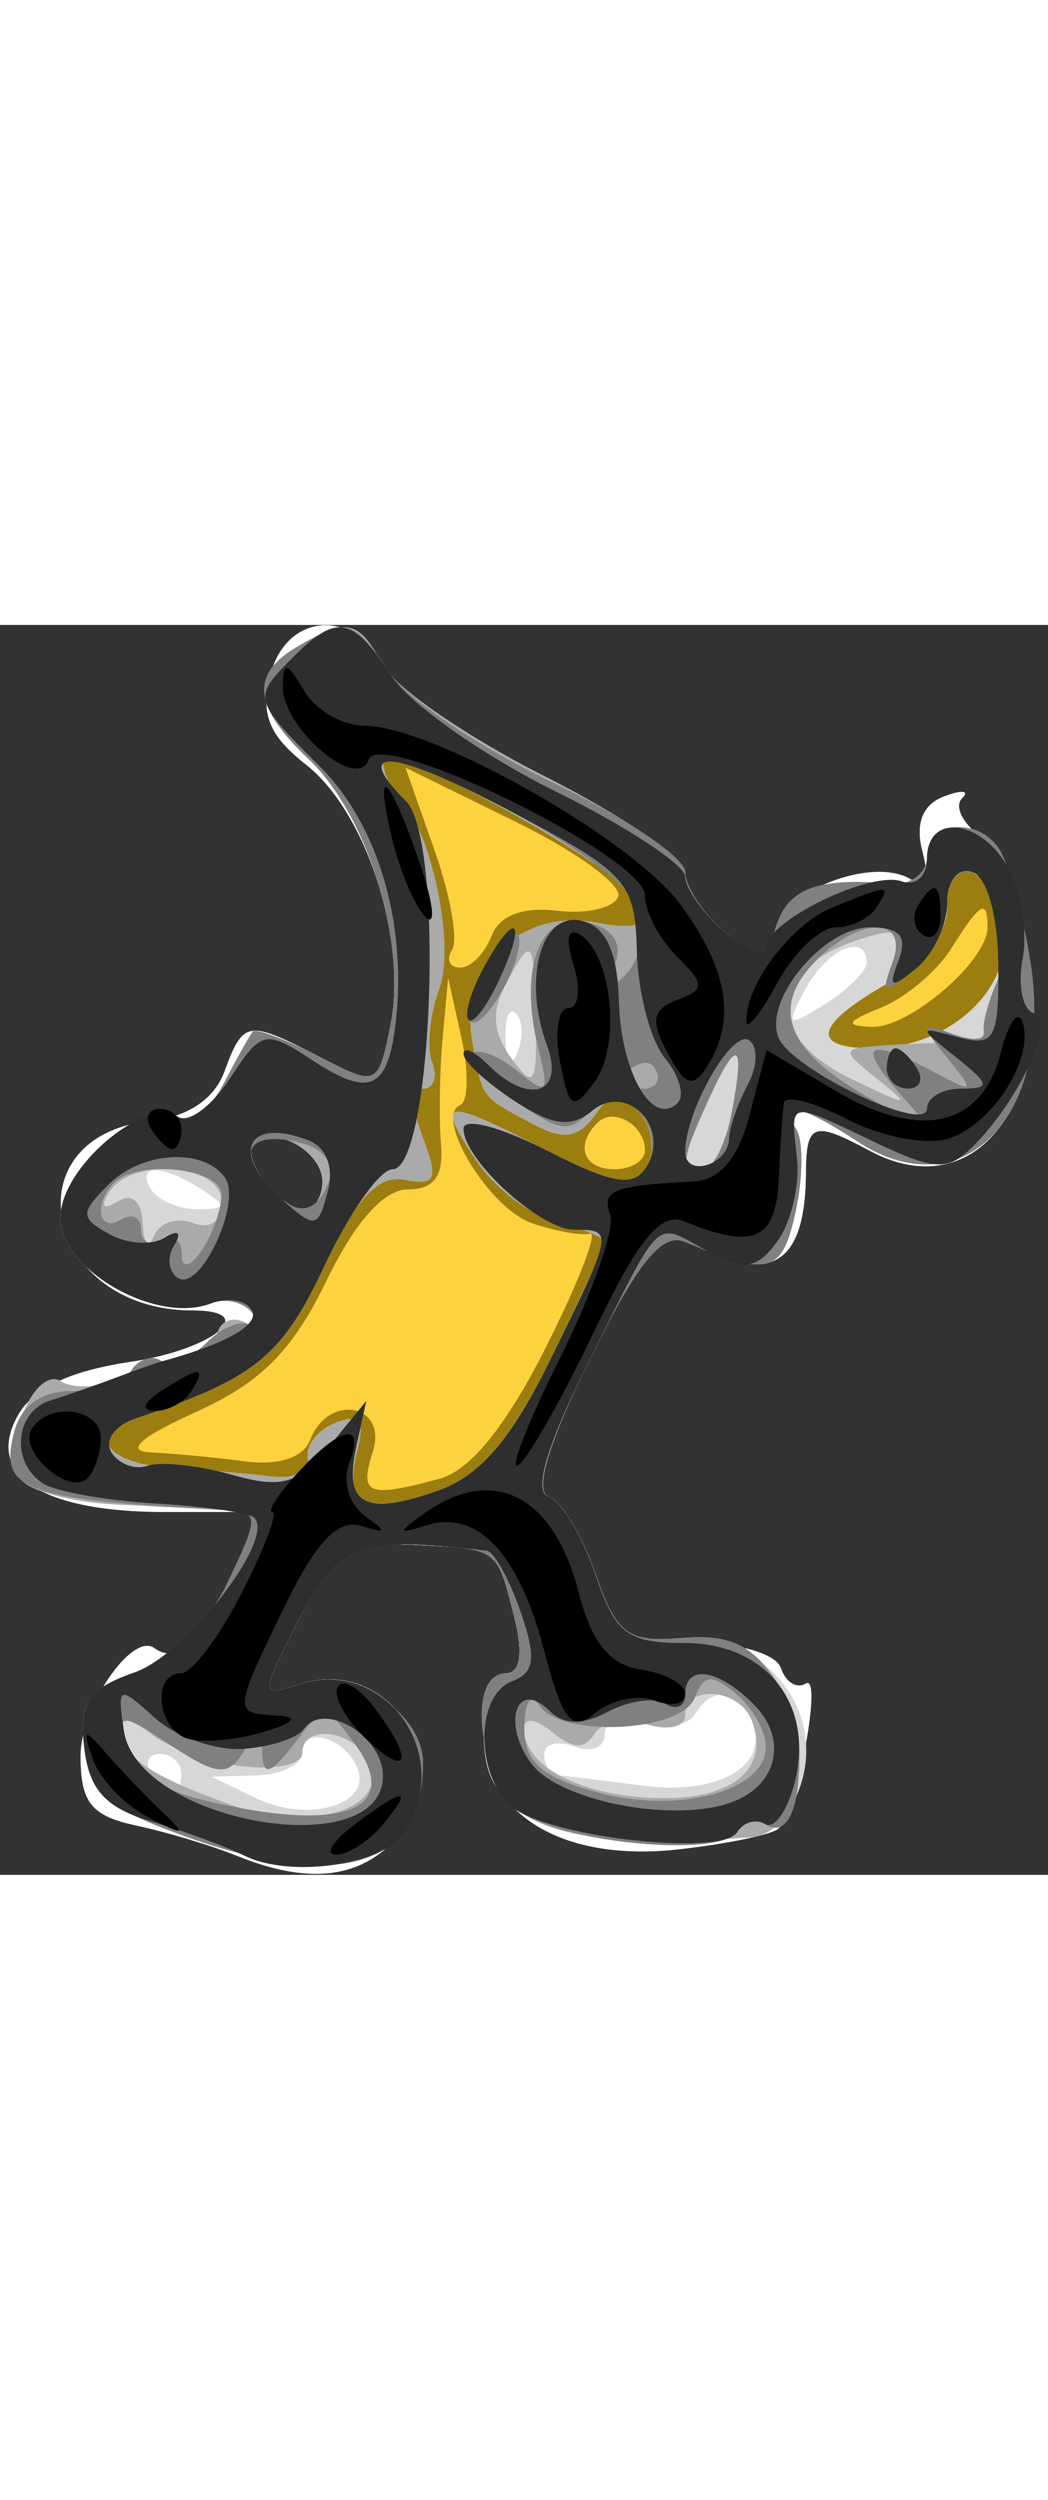 <svg width="26" height="62" viewBox="0 0 52 62" fill="none" xmlns="http://www.w3.org/2000/svg">
<rect x="0" y="0" width="52" height="62" fill="#333333" stroke="none"/>
<path fill-rule="evenodd" clip-rule="evenodd" d="M13.406 2.517C12.922 4.448 13.342 5.481 15.209 6.949C18.168 9.277 20.225 15.626 19.383 19.834C18.775 22.877 18.716 22.905 15.932 21.465C12.272 19.572 12.084 19.599 11.141 22.147C10.633 23.521 9.327 24.402 7.514 24.595C0.372 25.357 2.241 34 9.547 34C12.947 34 10.621 35.934 6.472 36.556C3.386 37.019 1.594 37.889 0.846 39.289C-0.709 42.193 2.102 44 8.175 44H12.968L11.299 47.5C9.817 50.607 8.76 51.549 7.654 50.75C6.548 49.952 4 53.685 4 56.103C4 58.412 4.529 59.075 6.75 59.55C8.262 59.874 10.534 60.557 11.797 61.069C15.14 62.424 17.643 62.214 19.429 60.429C22.939 56.919 19.552 51.055 14.872 52.541C12.873 53.175 12.873 53.169 14.839 49.316C16.619 45.826 17.159 45.473 20.471 45.629C24.778 45.831 24.644 45.735 25.527 49.252C25.969 51.011 25.818 52 25.108 52C24.499 52 24 53.298 24 54.885C24 59.012 27.926 61.381 33.689 60.732C36.114 60.458 38.341 59.992 38.637 59.696C39.562 58.771 40.829 51.987 39.979 52.513C39.534 52.788 38.982 52.447 38.752 51.756C38.513 51.04 36.688 50.5 34.507 50.5C31.039 50.5 30.573 50.178 29.522 47.06C28.884 45.169 27.841 43.447 27.205 43.235C26.448 42.983 27.118 40.713 29.142 36.675C30.844 33.279 32.351 30.371 32.489 30.213C32.628 30.054 33.957 30.479 35.442 31.156C38.511 32.554 39.957 31.31 39.985 27.25C40.002 24.693 40.332 24.572 43.159 26.085C48.4 28.89 52.403 23.674 50.981 15.894C50.551 13.542 49.486 11.097 48.615 10.46C47.744 9.823 47.348 8.985 47.735 8.598C48.122 8.211 47.715 8.172 46.83 8.512C45.777 8.916 45.41 9.852 45.768 11.221C46.129 12.601 45.937 13.079 45.204 12.626C43.396 11.509 39.119 13.05 38.485 15.046C37.935 16.78 37.779 16.791 35.949 15.225C34.877 14.307 34 12.986 34 12.29C34 11.594 30.868 9.448 27.039 7.52C23.21 5.592 19.595 3.111 19.004 2.007C17.465 -0.867 14.181 -0.568 13.406 2.517ZM16 27.607C16 28.373 15.605 29 15.122 29C13.875 29 11.901 26.432 12.606 25.727C13.573 24.761 16 26.105 16 27.607Z" fill="#FCD23F"/>
<path fill-rule="evenodd" clip-rule="evenodd" d="M13.406 2.517C12.922 4.448 13.342 5.481 15.209 6.949C18.168 9.277 20.225 15.626 19.383 19.834C18.775 22.877 18.716 22.905 15.932 21.465C12.272 19.572 12.084 19.599 11.141 22.147C10.633 23.521 9.327 24.402 7.514 24.595C0.372 25.357 2.241 34 9.547 34C12.947 34 10.621 35.934 6.472 36.556C3.386 37.019 1.594 37.889 0.846 39.289C-0.709 42.193 2.102 44 8.175 44H12.968L11.299 47.5C9.817 50.607 8.76 51.549 7.654 50.75C6.548 49.952 4 53.685 4 56.103C4 58.412 4.529 59.075 6.75 59.55C8.262 59.874 10.534 60.557 11.797 61.069C15.14 62.424 17.643 62.214 19.429 60.429C22.939 56.919 19.552 51.055 14.872 52.541C12.873 53.175 12.873 53.169 14.839 49.316C16.619 45.826 17.159 45.473 20.471 45.629C24.778 45.831 24.644 45.735 25.527 49.252C25.969 51.011 25.818 52 25.108 52C24.499 52 24 53.298 24 54.885C24 59.012 27.926 61.381 33.689 60.732C36.114 60.458 38.341 59.992 38.637 59.696C39.562 58.771 40.829 51.987 39.979 52.513C39.534 52.788 38.982 52.447 38.752 51.756C38.513 51.04 36.688 50.5 34.507 50.5C31.039 50.5 30.573 50.178 29.522 47.06C28.884 45.169 27.841 43.447 27.205 43.235C26.448 42.983 27.118 40.713 29.142 36.675C30.844 33.279 32.351 30.371 32.489 30.213C32.628 30.054 33.957 30.479 35.442 31.156C38.511 32.554 39.957 31.31 39.985 27.25C40.002 24.693 40.332 24.572 43.159 26.085C48.4 28.89 52.403 23.674 50.981 15.894C50.551 13.542 49.486 11.097 48.615 10.46C47.744 9.823 47.348 8.985 47.735 8.598C48.122 8.211 47.715 8.172 46.83 8.512C45.777 8.916 45.41 9.852 45.768 11.221C46.129 12.601 45.937 13.079 45.204 12.626C43.396 11.509 39.119 13.05 38.485 15.046C37.935 16.78 37.779 16.791 35.949 15.225C34.877 14.307 34 12.986 34 12.29C34 11.594 30.868 9.448 27.039 7.52C23.21 5.592 19.595 3.111 19.004 2.007C17.465 -0.867 14.181 -0.568 13.406 2.517ZM30.675 13.464C30.483 14.034 29.126 14.355 27.659 14.178C25.936 13.97 24.779 14.412 24.389 15.428C24.057 16.293 23.358 17 22.834 17C22.31 17 22.13 16.598 22.434 16.106C22.738 15.615 22.341 13.383 21.551 11.146L20.117 7.079L25.57 9.754C28.57 11.225 30.867 12.894 30.675 13.464ZM49 15C49 16.669 45.115 20.004 43.25 19.937C41.89 19.887 41.993 19.675 43.713 18.983C44.93 18.493 46.501 17.171 47.203 16.046C48.634 13.755 49 13.542 49 15ZM22.834 23.816C21.498 24.394 24.27 28.95 26.402 29.679C27.556 30.073 28.845 30.304 29.267 30.192C29.689 30.08 28.7 32.633 27.069 35.864C25.102 39.759 23.327 41.948 21.801 42.356C18.227 43.314 17.819 43.146 18.5 41C19.249 38.64 16.286 38.091 15.391 40.424C15.053 41.304 13.825 41.712 12.172 41.492C10.703 41.297 8.6 41.097 7.5 41.047C6.173 40.987 6.925 40.309 9.736 39.033C12.957 37.571 14.503 36.018 16.186 32.555C17.62 29.602 19.045 28 20.237 28C21.534 28 22.019 27.338 21.882 25.75C21.776 24.512 21.812 22.15 21.963 20.5L22.237 17.5L22.901 20.5C23.266 22.15 23.236 23.642 22.834 23.816ZM32 26.059C32 26.577 31.325 27 30.5 27C28.954 27 28.513 25.82 29.639 24.694C30.438 23.895 32 24.798 32 26.059ZM16 27.607C16 28.373 15.605 29 15.122 29C13.875 29 11.901 26.432 12.606 25.727C13.573 24.761 16 26.105 16 27.607Z" fill="#9C7D0F"/>
<path fill-rule="evenodd" clip-rule="evenodd" d="M13.406 2.517C12.922 4.448 13.342 5.481 15.209 6.949C18.168 9.277 20.225 15.626 19.383 19.834C18.775 22.877 18.716 22.905 15.932 21.465C12.272 19.572 12.084 19.599 11.141 22.147C10.633 23.521 9.327 24.402 7.514 24.595C0.372 25.357 2.241 34 9.547 34C12.947 34 10.621 35.934 6.472 36.556C3.386 37.019 1.594 37.889 0.846 39.289C-0.709 42.193 2.102 44 8.175 44H12.968L11.299 47.5C9.817 50.607 8.76 51.549 7.654 50.75C6.548 49.952 4 53.685 4 56.103C4 58.412 4.529 59.075 6.75 59.55C8.262 59.874 10.534 60.557 11.797 61.069C15.14 62.424 17.643 62.214 19.429 60.429C22.939 56.919 19.552 51.055 14.872 52.541C12.873 53.175 12.873 53.169 14.839 49.316C16.619 45.826 17.159 45.473 20.471 45.629C24.778 45.831 24.644 45.735 25.527 49.252C25.969 51.011 25.818 52 25.108 52C24.499 52 24 53.298 24 54.885C24 59.012 27.926 61.381 33.689 60.732C36.114 60.458 38.341 59.992 38.637 59.696C39.562 58.771 40.829 51.987 39.979 52.513C39.534 52.788 38.982 52.447 38.752 51.756C38.513 51.04 36.688 50.5 34.507 50.5C31.039 50.5 30.573 50.178 29.522 47.06C28.884 45.169 27.841 43.447 27.205 43.235C26.448 42.983 27.118 40.713 29.142 36.675C30.844 33.279 32.351 30.371 32.489 30.213C32.628 30.054 33.957 30.479 35.442 31.156C38.511 32.554 39.957 31.31 39.985 27.25C40.002 24.693 40.332 24.572 43.159 26.085C48.4 28.89 52.403 23.674 50.981 15.894C50.551 13.542 49.486 11.097 48.615 10.46C47.744 9.823 47.348 8.985 47.735 8.598C48.122 8.211 47.715 8.172 46.83 8.512C45.777 8.916 45.41 9.852 45.768 11.221C46.129 12.601 45.937 13.079 45.204 12.626C43.396 11.509 39.119 13.05 38.485 15.046C37.935 16.78 37.779 16.791 35.949 15.225C34.877 14.307 34 12.986 34 12.29C34 11.594 30.868 9.448 27.039 7.52C23.21 5.592 19.595 3.111 19.004 2.007C17.465 -0.867 14.181 -0.568 13.406 2.517ZM31.821 13.892C32.149 14.927 31.559 15.149 29.514 14.758C25.858 14.059 22.786 17.033 23.439 20.639C23.969 23.558 23.8 23.329 26.458 24.759C27.952 25.563 28.676 25.458 29.511 24.316C30.434 23.053 30.783 23.034 31.745 24.193C32.384 24.963 32.531 26.141 32.078 26.873C31.437 27.911 30.43 27.75 27.175 26.09C21.946 23.421 21.601 23.462 23.6 26.512C24.505 27.893 26.315 29.292 27.623 29.62C28.93 29.948 30 30.383 30 30.586C30 30.789 28.788 33.427 27.307 36.447C25.352 40.432 23.812 42.219 21.692 42.958C18.136 44.197 17.019 43.643 17.714 40.984C18.116 39.449 17.863 39.115 16.652 39.58C15.778 39.915 15.162 40.71 15.282 41.345C15.402 41.98 14.6 42.386 13.5 42.247C12.4 42.107 10.246 41.926 8.714 41.844C5.357 41.663 4.172 40.222 6.687 39.376C12.642 37.374 13.988 36.297 16.061 31.87C17.679 28.415 18.747 27.259 20.082 27.516C21.626 27.813 21.76 27.499 20.974 25.433C20.4 23.921 20.407 23 20.993 23C21.512 23 21.71 22.408 21.433 21.685C21.155 20.961 21.317 19.317 21.793 18.03C22.611 15.818 21.347 10.014 19.685 8.352C19.308 7.975 19 7.267 19 6.778C19 5.448 31.311 12.279 31.821 13.892ZM49.807 15.23C50.159 18.182 46.97 21 43.277 21C40.165 21 40.43 19.831 44.006 17.797C45.861 16.741 47 15.283 47 13.963C47 10.959 49.429 12.055 49.807 15.23ZM16 27.607C16 28.373 15.605 29 15.122 29C13.875 29 11.901 26.432 12.606 25.727C13.573 24.761 16 26.105 16 27.607Z" fill="white"/>
<path fill-rule="evenodd" clip-rule="evenodd" d="M14.75 1.08C12.401 2.448 12.571 4.061 15.339 6.683C18.238 9.43 20.193 15.787 19.383 19.834C18.767 22.915 18.75 22.922 15.789 21.391C14.153 20.545 12.692 19.998 12.543 20.176C12.393 20.354 11.737 21.525 11.085 22.778C10.433 24.031 9.452 24.78 8.906 24.442C7.182 23.376 3 26.888 3 29.402C3 31.984 7.746 34.695 10.45 33.658C11.267 33.344 12.245 33.587 12.622 34.198C13.019 34.839 12.857 35.03 12.24 34.648C11.652 34.285 11.012 34.465 10.817 35.048C10.623 35.632 9.797 36.241 8.982 36.403C8.167 36.565 6.734 37.031 5.798 37.438C4.862 37.844 3.62 37.883 3.039 37.524C1.654 36.668 -0.091 41.182 1.126 42.472C1.63 43.006 3.721 43.527 5.772 43.63C7.822 43.733 10.28 43.858 11.234 43.909C12.862 43.994 12.867 44.21 11.318 47.46C10.303 49.588 8.55 51.31 6.765 51.932C4.377 52.765 3.918 53.429 4.181 55.681C4.444 57.94 5.332 58.713 9.271 60.118C16.894 62.836 20.946 61.581 20.985 56.491C21.004 53.96 17.511 51.703 14.872 52.541C12.873 53.175 12.873 53.169 14.839 49.316C16.619 45.826 17.159 45.473 20.471 45.629C24.778 45.831 24.644 45.735 25.527 49.252C25.969 51.011 25.818 52 25.108 52C24.499 52 24 53.338 24 54.974C24 57.223 24.671 58.281 26.75 59.309C30.195 61.013 37.91 60.751 39.089 58.89C41.659 54.831 38.504 49.907 33.573 50.283C31.152 50.468 30.555 49.99 29.546 47.06C28.895 45.169 27.85 43.45 27.224 43.241C26.495 42.998 27.228 40.547 29.268 36.41C31.628 31.626 32.844 30.122 33.975 30.593C38.194 32.347 38.801 32.184 39.475 29.115C39.845 27.429 39.863 25.588 39.515 25.024C38.602 23.547 39.708 23.762 42.528 25.61C47.92 29.143 52.487 24.129 51.047 16.258C50.654 14.106 50.006 11.818 49.607 11.173C48.571 9.497 46 9.722 46 11.488C46 12.307 45.212 12.91 44.25 12.83C40.582 12.522 39.114 13.064 38.517 14.947C37.936 16.778 37.783 16.794 35.949 15.225C34.877 14.307 34 12.986 34 12.29C34 11.594 30.868 9.448 27.039 7.52C23.21 5.592 19.595 3.111 19.004 2.007C17.795 -0.252 17.243 -0.372 14.75 1.08ZM31.821 13.892C32.149 14.927 31.559 15.149 29.514 14.758C25.858 14.059 22.786 17.033 23.439 20.639C23.969 23.558 23.8 23.329 26.458 24.759C27.952 25.563 28.676 25.458 29.511 24.316C30.434 23.053 30.783 23.034 31.745 24.193C32.384 24.963 32.531 26.141 32.078 26.873C31.437 27.911 30.43 27.75 27.175 26.09C21.946 23.421 21.601 23.462 23.6 26.512C24.505 27.893 26.315 29.292 27.623 29.62C28.93 29.948 30 30.383 30 30.586C30 30.789 28.788 33.427 27.307 36.447C25.352 40.432 23.812 42.219 21.692 42.958C18.136 44.197 17.019 43.643 17.714 40.984C18.116 39.449 17.863 39.115 16.652 39.58C15.778 39.915 15.162 40.71 15.282 41.345C15.402 41.98 14.6 42.386 13.5 42.247C12.4 42.107 10.246 41.926 8.714 41.844C5.357 41.663 4.172 40.222 6.687 39.376C12.642 37.374 13.988 36.297 16.061 31.87C17.679 28.415 18.747 27.259 20.082 27.516C21.626 27.813 21.76 27.499 20.974 25.433C20.4 23.921 20.407 23 20.993 23C21.512 23 21.71 22.408 21.433 21.685C21.155 20.961 21.317 19.317 21.793 18.03C22.611 15.818 21.347 10.014 19.685 8.352C19.308 7.975 19 7.267 19 6.778C19 5.448 31.311 12.279 31.821 13.892ZM49.807 15.23C50.159 18.182 46.97 21 43.277 21C40.165 21 40.43 19.831 44.006 17.797C45.861 16.741 47 15.283 47 13.963C47 10.959 49.429 12.055 49.807 15.23ZM43 16.759C43 17.177 42.073 18.098 40.94 18.805C39.038 19.993 38.964 19.935 39.976 18.046C41.038 16.06 43 15.225 43 16.759ZM25.683 21.188C25.364 21.985 25.127 21.748 25.079 20.583C25.036 19.529 25.272 18.939 25.604 19.271C25.936 19.603 25.972 20.466 25.683 21.188ZM16 27.607C16 28.373 15.605 29 15.122 29C13.875 29 11.901 26.432 12.606 25.727C13.573 24.761 16 26.105 16 27.607ZM10 28C11.293 28.835 11.266 28.971 9.809 28.985C8.879 28.993 7.84 28.55 7.5 28C6.718 26.734 8.042 26.734 10 28ZM37.334 54.427C38.171 56.61 35.657 58.063 31.889 57.574C30.025 57.333 28.163 57.105 27.75 57.067C27.337 57.03 27 56.564 27 56.031C27 55.499 27.675 55.322 28.5 55.638C29.325 55.955 30 55.686 30 55.04C30 54.337 30.77 54.11 31.916 54.473C32.97 54.808 34.121 54.613 34.475 54.041C35.382 52.572 36.69 52.749 37.334 54.427ZM17.771 56.812C18.354 58.563 15.222 59.417 12.695 58.196L10.5 57.135L12.75 57.068C13.988 57.03 15 56.513 15 55.917C15 54.524 17.25 55.251 17.771 56.812ZM9 57C9 57.55 8.802 58 8.559 58C8.316 58 7.84 57.55 7.5 57C7.16 56.45 7.359 56 7.941 56C8.523 56 9 56.45 9 57Z" fill="#D7D7D7"/>
<path fill-rule="evenodd" clip-rule="evenodd" d="M14.75 1.08C12.401 2.448 12.571 4.061 15.339 6.683C18.238 9.43 20.193 15.787 19.383 19.834C18.767 22.915 18.75 22.922 15.789 21.391C14.153 20.545 12.692 19.998 12.543 20.176C12.393 20.354 11.737 21.525 11.085 22.778C10.433 24.031 9.452 24.78 8.906 24.442C7.182 23.376 3 26.888 3 29.402C3 31.984 7.746 34.695 10.45 33.658C11.267 33.344 12.245 33.587 12.622 34.198C13.019 34.839 12.857 35.03 12.24 34.648C11.652 34.285 11.012 34.465 10.817 35.048C10.623 35.632 9.797 36.241 8.982 36.403C8.167 36.565 6.734 37.031 5.798 37.438C4.862 37.844 3.62 37.883 3.039 37.524C1.654 36.668 -0.091 41.182 1.126 42.472C1.63 43.006 3.721 43.527 5.772 43.63C7.822 43.733 10.28 43.858 11.234 43.909C12.862 43.994 12.867 44.21 11.318 47.46C10.303 49.588 8.55 51.31 6.765 51.932C4.377 52.765 3.918 53.429 4.181 55.681C4.444 57.94 5.332 58.713 9.271 60.118C16.894 62.836 20.946 61.581 20.985 56.491C21.004 53.96 17.511 51.703 14.872 52.541C12.873 53.175 12.873 53.169 14.839 49.316C16.619 45.826 17.159 45.473 20.471 45.629C24.778 45.831 24.644 45.735 25.527 49.252C25.969 51.011 25.818 52 25.108 52C24.499 52 24 53.338 24 54.974C24 59.466 27.661 60.894 37.231 60.137C39.758 59.937 40.548 55.485 38.587 52.492C37.34 50.59 36.216 50.058 33.841 50.249C31.103 50.47 30.587 50.086 29.546 47.06C28.895 45.169 27.85 43.45 27.224 43.241C26.495 42.998 27.228 40.547 29.268 36.41C31.628 31.626 32.844 30.122 33.975 30.593C38.194 32.347 38.801 32.184 39.475 29.115C39.845 27.429 39.863 25.588 39.515 25.024C38.602 23.547 39.708 23.762 42.528 25.61C47.92 29.143 52.487 24.129 51.047 16.258C50.654 14.106 50.006 11.818 49.607 11.173C48.571 9.497 46 9.722 46 11.488C46 12.307 45.212 12.91 44.25 12.83C40.582 12.522 39.114 13.064 38.517 14.947C37.936 16.778 37.783 16.794 35.949 15.225C34.877 14.307 34 12.986 34 12.29C34 11.594 30.868 9.448 27.039 7.52C23.21 5.592 19.595 3.111 19.004 2.007C17.795 -0.252 17.243 -0.372 14.75 1.08ZM31.821 13.892C32.149 14.927 31.559 15.149 29.514 14.758C25.858 14.059 22.786 17.033 23.439 20.639C23.969 23.558 23.8 23.329 26.458 24.759C27.952 25.563 28.676 25.458 29.511 24.316C30.434 23.053 30.783 23.034 31.745 24.193C32.384 24.963 32.531 26.141 32.078 26.873C31.437 27.911 30.43 27.75 27.175 26.09C21.946 23.421 21.601 23.462 23.6 26.512C24.505 27.893 26.315 29.292 27.623 29.62C28.93 29.948 30 30.383 30 30.586C30 30.789 28.788 33.427 27.307 36.447C25.352 40.432 23.812 42.219 21.692 42.958C18.136 44.197 17.019 43.643 17.714 40.984C18.116 39.449 17.863 39.115 16.652 39.58C15.778 39.915 15.162 40.71 15.282 41.345C15.402 41.98 14.6 42.386 13.5 42.247C12.4 42.107 10.246 41.926 8.714 41.844C5.357 41.663 4.172 40.222 6.687 39.376C12.642 37.374 13.988 36.297 16.061 31.87C17.679 28.415 18.747 27.259 20.082 27.516C21.626 27.813 21.76 27.499 20.974 25.433C20.4 23.921 20.407 23 20.993 23C21.512 23 21.71 22.408 21.433 21.685C21.155 20.961 21.317 19.317 21.793 18.03C22.611 15.818 21.347 10.014 19.685 8.352C19.308 7.975 19 7.267 19 6.778C19 5.448 31.311 12.279 31.821 13.892ZM49.835 14.391C50.019 15.34 49.835 16.878 49.426 17.808C49.017 18.739 48.736 19.785 48.802 20.132C48.868 20.48 48.377 20.747 47.711 20.725C47.045 20.703 45.401 20.756 44.059 20.842C41.683 20.996 41.669 21.041 43.559 22.548C45.273 23.916 45.121 23.913 42.25 22.523C37.802 20.368 38.038 17.038 42.744 15.569C44.622 14.983 44.876 15.165 44.306 16.685C43.708 18.281 43.829 18.334 45.313 17.128C46.241 16.373 47 14.873 47 13.794C47 11.425 49.356 11.921 49.835 14.391ZM26.58 19.631C26.651 22.831 26.509 23.049 25.369 21.49C24.458 20.244 24.371 19.175 25.074 17.862C26.413 15.36 26.488 15.447 26.58 19.631ZM36.295 24.25C36.005 25.762 35.369 27 34.883 27C33.735 27 33.767 26.605 35.162 23.543C36.597 20.395 36.989 20.64 36.295 24.25ZM16 27.607C16 28.373 15.605 29 15.122 29C13.875 29 11.901 26.432 12.606 25.727C13.573 24.761 16 26.105 16 27.607ZM11 28.607C11 29.592 10.445 30.001 9.565 29.663C8.775 29.36 7.911 29.65 7.644 30.306C7.376 30.963 7.122 30.686 7.079 29.691C7.031 28.588 6.549 28.161 5.845 28.595C5.13 29.038 4.962 28.87 5.405 28.155C6.515 26.358 11 26.72 11 28.607ZM37.3 54.341C38.235 56.775 36.279 58.335 32.473 58.191C28.736 58.051 26 56.599 26 54.755C26 54.169 26.584 54.24 27.411 54.926C28.416 55.76 29.016 55.784 29.495 55.008C29.865 54.409 31.03 54.192 32.084 54.527C33.155 54.867 34 54.664 34 54.067C34 52.529 36.691 52.751 37.3 54.341ZM12.012 56.613C13.656 56.804 15 56.52 15 55.98C15 54.403 17.73 54.854 18.376 56.538C19.223 58.744 15.374 59.898 11.596 58.571C7.53 57.143 6 56.117 6 54.819C6 54.152 6.564 54.223 7.512 55.01C8.344 55.7 10.369 56.422 12.012 56.613Z" fill="#AAAAAA"/>
<path fill-rule="evenodd" clip-rule="evenodd" d="M14.75 1.08C12.401 2.448 12.571 4.061 15.339 6.683C18.238 9.43 20.193 15.787 19.383 19.834C18.767 22.915 18.75 22.922 15.789 21.391C14.153 20.545 12.692 19.998 12.543 20.176C12.393 20.354 11.737 21.525 11.085 22.778C10.433 24.031 9.452 24.78 8.906 24.442C7.182 23.376 3 26.888 3 29.402C3 31.984 7.746 34.695 10.45 33.658C11.267 33.344 12.248 33.63 12.628 34.294C13.009 34.957 12.97 35.184 12.541 34.798C12.113 34.411 11.104 34.753 10.3 35.557C9.496 36.361 8.456 36.782 7.988 36.493C7.521 36.204 6.856 36.425 6.51 36.984C6.165 37.543 4.836 38 3.558 38C2.075 38 1.044 38.724 0.711 39.999C-0.062 42.952 1.033 43.358 11.234 43.907C12.862 43.994 12.867 44.21 11.318 47.46C10.303 49.588 8.55 51.31 6.765 51.932C4.377 52.765 3.918 53.429 4.181 55.681C4.444 57.94 5.332 58.713 9.271 60.118C16.894 62.836 20.946 61.581 20.985 56.491C21.004 53.96 17.511 51.703 14.872 52.541C12.873 53.175 12.873 53.169 14.839 49.316C16.619 45.826 17.159 45.473 20.471 45.629C24.778 45.831 24.644 45.735 25.527 49.252C25.969 51.011 25.818 52 25.108 52C22.972 52 23.871 57.861 26.198 59.106C28.916 60.56 35.845 61.06 36.589 59.856C36.891 59.367 37.544 59.218 38.04 59.525C39.821 60.626 40.256 55.04 38.587 52.492C37.34 50.59 36.216 50.058 33.841 50.249C31.103 50.47 30.587 50.086 29.546 47.06C28.895 45.169 27.85 43.45 27.224 43.241C26.495 42.998 27.228 40.547 29.268 36.41C31.628 31.626 32.844 30.122 33.975 30.593C38.194 32.347 38.801 32.184 39.475 29.115C39.845 27.429 39.863 25.588 39.515 25.024C38.602 23.547 39.708 23.762 42.528 25.61C47.92 29.143 52.487 24.129 51.047 16.258C50.654 14.106 50.006 11.818 49.607 11.173C48.571 9.497 46 9.722 46 11.488C46 12.307 45.212 12.91 44.25 12.83C40.582 12.522 39.114 13.064 38.517 14.947C37.936 16.778 37.783 16.794 35.949 15.225C34.877 14.307 34 12.971 34 12.256C34 11.542 31.036 9.541 27.413 7.811C23.79 6.08 20.139 3.615 19.298 2.332C17.59 -0.274 17.24 -0.37 14.75 1.08ZM31.84 14.356C32.031 15.377 31.669 16.727 31.035 17.356C30.167 18.217 30.034 18.1 30.497 16.881C30.91 15.797 30.463 15.093 29.143 14.748C26.828 14.142 25.711 16.989 26.702 20.97C27.27 23.253 27.167 23.364 25.642 22.107C24.712 21.342 23.698 20.968 23.389 21.278C23.08 21.587 24.049 22.641 25.542 23.62C28.192 25.356 28.302 25.345 30.057 23.178C31.112 21.876 32.117 21.38 32.487 21.979C32.834 22.54 32.586 23 31.937 23C31.088 23 31.056 23.362 31.82 24.284C32.408 24.991 32.523 26.153 32.078 26.873C31.438 27.91 30.42 27.745 27.136 26.069C24.861 24.909 23 24.418 23 24.98C23 26.53 26.802 30 28.5 30C30.458 30 30.451 30.035 27.307 36.447C25.352 40.432 23.812 42.219 21.692 42.958C18.075 44.218 17.045 43.651 17.679 40.749L18.17 38.5L16.33 40.751C14.799 42.623 13.988 42.859 11.495 42.154C9.848 41.689 7.979 41.487 7.342 41.707C6.705 41.926 5.889 41.629 5.528 41.046C5.168 40.463 5.689 39.712 6.687 39.376C12.663 37.367 13.986 36.301 16.1 31.787C17.333 29.154 18.851 27 19.473 27C21.467 27 22.07 10.67 20.146 8.746C17.358 5.958 19.483 6.145 25.246 9.195C28.888 11.122 31.637 13.274 31.84 14.356ZM49.835 14.391C50.019 15.34 49.835 16.878 49.426 17.808C49.017 18.739 48.749 19.821 48.829 20.214C48.91 20.607 48.194 20.635 47.238 20.277C45.664 19.687 45.642 19.801 47 21.476C48.403 23.208 48.359 23.252 46.316 22.164C43.037 20.417 42.474 20.752 44.595 23.188L46.5 25.376L43.003 23.384C38.99 21.098 38.2 18.943 40.521 16.621C42.732 14.411 45.127 14.493 44.281 16.75C43.707 18.282 43.835 18.329 45.313 17.128C46.241 16.373 47 14.873 47 13.794C47 11.425 49.356 11.921 49.835 14.391ZM24 17C23.361 18.194 23.063 19.396 23.338 19.671C23.613 19.946 24.361 19.194 25 18C25.639 16.806 25.937 15.604 25.662 15.329C25.387 15.054 24.639 15.806 24 17ZM36.295 24.25C36.005 25.762 35.369 27 34.883 27C33.735 27 33.767 26.605 35.162 23.543C36.597 20.395 36.989 20.64 36.295 24.25ZM16.324 27.599C15.647 29.362 14.562 29.382 13.131 27.658C11.721 25.959 12.564 25.073 14.989 25.707C16.091 25.996 16.64 26.774 16.324 27.599ZM10.985 28.25C10.963 30.035 9.035 32.913 9.015 31.191C9.007 30.471 8.55 30.16 8 30.5C7.45 30.84 7 30.615 7 30C7 29.385 6.55 29.16 6 29.5C4.888 30.187 4.62 28.714 5.667 27.667C6.837 26.496 11.001 26.952 10.985 28.25ZM38 55.647C38 57.855 33.648 59.018 29.585 57.896C26.848 57.14 26.004 56.385 26.015 54.703C26.024 53.431 26.341 52.964 26.765 53.599C27.849 55.22 33.814 54.927 34.469 53.221C34.915 52.059 35.316 52.017 36.512 53.01C37.33 53.689 38 54.876 38 55.647ZM12.07 55.921C12.835 54.712 12.976 54.724 13.016 56C13.052 57.131 13.44 57.008 14.594 55.5C16.107 53.522 16.139 53.521 17.566 55.446C20.069 58.825 16.992 59.975 10.006 58.272C7.878 57.753 6.377 56.72 6.167 55.629C5.837 53.916 5.939 53.914 8.496 55.59C10.767 57.077 11.306 57.127 12.07 55.921Z" fill="#808080"/>
<path fill-rule="evenodd" clip-rule="evenodd" d="M14.571 1.571C12.511 3.632 12.522 3.676 15.91 7.064C18.761 9.914 20.206 14.831 19.634 19.73C19.249 23.032 18.342 23.454 15.558 21.63C13.152 20.053 12.989 20.087 11.417 22.486C10.517 23.859 9.361 24.723 8.847 24.405C7.17 23.369 3 26.932 3 29.402C3 31.984 7.746 34.695 10.45 33.658C11.267 33.344 12.182 33.485 12.482 33.972C12.93 34.696 11.252 35.656 8 36.537C7.725 36.612 6.712 36.971 5.75 37.336C4.787 37.701 3.325 38.211 2.5 38.469C0.72 39.025 0.513 41.581 2.165 42.602C2.806 42.998 5.32 43.439 7.752 43.581C10.184 43.724 12.374 44.04 12.618 44.285C13.675 45.341 9.252 51.056 6.681 51.957C4.372 52.765 3.92 53.444 4.181 55.704C4.421 57.781 5.242 58.682 7.5 59.349C9.15 59.837 11.228 60.599 12.119 61.044C14.408 62.188 19.066 61.506 20.098 59.875C22.545 56.013 19.112 51.195 14.872 52.541C12.875 53.175 12.875 53.166 14.828 49.338C16.781 45.509 17.722 45.164 24.152 45.923C24.511 45.965 25.263 47.315 25.823 48.923C26.624 51.219 26.538 51.963 25.421 52.392C23.388 53.172 23.66 57.748 25.808 58.897C28.421 60.296 35.888 60.99 36.564 59.897C36.88 59.386 37.509 59.197 37.962 59.477C38.416 59.757 39.081 58.814 39.441 57.381C40.408 53.527 38.002 50.5 33.971 50.5C31.121 50.5 30.534 50.046 29.525 47.06C28.885 45.169 27.841 43.447 27.205 43.235C26.448 42.983 27.118 40.713 29.142 36.675C32.946 29.086 32.396 29.607 35.085 31.046C36.967 32.052 37.547 31.973 38.576 30.565C39.255 29.637 39.69 27.78 39.543 26.439C39.225 23.542 39.048 23.578 43.389 25.648C46.374 27.072 47.04 27.103 48.265 25.878C50.607 23.536 52.392 19.631 51.289 19.263C50.74 19.08 50.493 17.871 50.74 16.577C50.988 15.283 50.682 13.274 50.06 12.112C48.738 9.642 46 9.285 46 11.583C46 12.454 45.438 12.966 44.75 12.721C43.197 12.166 38 14.704 38 16.016C38 16.546 37.1 16.21 36 15.268C34.9 14.326 34 13.077 34 12.492C34 11.908 31.094 9.996 27.543 8.245C23.992 6.494 20.34 3.922 19.428 2.531C17.497 -0.417 16.714 -0.572 14.571 1.571ZM31.603 16.221C31.66 18.267 32.287 20.641 32.996 21.495C33.705 22.349 33.988 23.345 33.626 23.707C32.389 24.944 30.808 22.215 30.708 18.669C30.638 16.228 30.077 14.992 28.898 14.683C26.874 14.154 25.91 17.525 27.137 20.841C28.034 23.266 26.249 23.849 24.2 21.8C23.54 21.14 23 20.905 23 21.277C23 21.649 24.127 22.692 25.505 23.595C27.402 24.838 28.34 24.962 29.372 24.106C31.097 22.675 33.288 24.915 32.078 26.873C31.438 27.91 30.42 27.745 27.136 26.069C24.861 24.909 23 24.418 23 24.98C23 26.53 26.802 30 28.5 30C30.458 30 30.451 30.035 27.307 36.447C25.352 40.432 23.812 42.219 21.692 42.958C18.075 44.218 17.045 43.651 17.679 40.749L18.17 38.5L16.33 40.751C14.799 42.623 13.988 42.859 11.495 42.154C9.848 41.689 7.979 41.487 7.342 41.707C6.705 41.926 5.889 41.629 5.528 41.046C5.168 40.463 5.689 39.712 6.687 39.376C12.663 37.367 13.986 36.301 16.1 31.787C17.333 29.154 18.851 27 19.473 27C21.467 27 22.07 10.67 20.146 8.746C17.358 5.958 19.483 6.145 25.25 9.195C31.15 12.315 31.506 12.708 31.603 16.221ZM49.535 16.836C49.567 20.544 49.348 20.938 47.535 20.447C45.533 19.905 45.531 19.921 47.441 21.448C49.141 22.807 49.172 23 47.691 23C46.761 23 46 23.443 46 23.984C46 25.276 39.227 22.033 38.619 20.451C37.897 18.567 40.871 15 43.164 15C44.654 15 45.042 15.448 44.584 16.641C44.057 18.014 44.204 18.076 45.477 17.019C46.315 16.324 47 14.873 47 13.794C47 12.668 47.532 12.012 48.25 12.254C48.974 12.497 49.515 14.425 49.535 16.836ZM23.954 17.086C23.34 18.233 23.026 19.36 23.257 19.59C23.487 19.82 24.189 18.882 24.816 17.504C26.194 14.48 25.523 14.154 23.954 17.086ZM37.101 22.811C36.604 23.74 36.187 24.939 36.174 25.475C36.142 26.795 34 27.44 34 26.13C34 24.121 36.303 20.069 37.149 20.592C37.62 20.883 37.599 21.882 37.101 22.811ZM44 22C44 22.55 44.477 23 45.059 23C45.641 23 45.84 22.55 45.5 22C45.16 21.45 44.684 21 44.441 21C44.198 21 44 21.45 44 22ZM15.308 25.565C16.198 25.906 16.575 26.91 16.262 28.105C15.777 29.961 15.634 29.979 13.896 28.406C11.407 26.154 12.277 24.402 15.308 25.565ZM11.157 27.408C12.029 28.614 9.951 33.088 8.837 32.4C8.359 32.104 8.269 31.373 8.638 30.776C9.037 30.131 8.844 29.978 8.162 30.4C7.532 30.789 6.297 30.706 5.419 30.215C3.974 29.406 3.97 29.173 5.377 27.766C7.039 26.104 10.077 25.916 11.157 27.408ZM37.386 53.529C39.168 55.311 38.552 57.69 36.108 58.466C33.14 59.408 27.684 58.288 26.349 56.463C24.875 54.447 25.651 52.251 27.266 53.866C27.967 54.567 28.915 54.581 30.174 53.907C31.201 53.357 32.482 53.18 33.021 53.513C33.559 53.846 34 53.641 34 53.059C34 51.533 35.614 51.757 37.386 53.529ZM12.029 55.753C13.388 55.666 14.761 55.222 15.08 54.764C16.06 53.358 19 55.101 19 57.088C19 61.519 6.83 59.402 6.148 54.852C5.812 52.615 5.884 52.585 7.677 54.207C8.711 55.143 10.669 55.839 12.029 55.753Z" fill="#2E2E2E"/>
<path fill-rule="evenodd" clip-rule="evenodd" d="M14.03 3.028C13.989 5.088 17.727 8.3 18.288 6.687C18.854 5.059 32 11.513 32 13.419C32 14.21 32.708 15.566 33.574 16.431C34.995 17.853 34.997 18.064 33.593 18.603C32.36 19.076 32.263 19.623 33.126 21.235C34.001 22.871 34.387 22.998 35.092 21.885C36.543 19.594 36.124 17.088 33.75 13.856C31.374 10.622 21.426 5 18.078 5C16.99 5 15.641 4.213 15.08 3.25C14.258 1.838 14.055 1.795 14.03 3.028ZM19.43 10.5C19.821 12.15 20.572 13.94 21.098 14.477C21.624 15.015 21.525 13.89 20.879 11.977C19.365 7.499 18.512 6.63 19.43 10.5ZM41.315 14.007C39.253 14.838 36.952 17.893 37.04 19.684C37.062 20.133 37.751 19.262 38.572 17.75C39.393 16.238 40.698 15 41.473 15C42.248 15 43.16 14.55 43.5 14C44.215 12.843 44.203 12.843 41.315 14.007ZM45.543 13.931C45.226 14.443 45.35 15.098 45.817 15.387C46.284 15.676 46.667 15.257 46.667 14.456C46.667 12.77 46.351 12.623 45.543 13.931ZM28.46 16.875C28.831 18.044 28.717 19 28.206 19C27.695 19 27.506 20.197 27.786 21.659C28.237 24.02 28.43 24.132 29.508 22.658C30.824 20.859 30.37 16.346 28.773 15.36C28.17 14.987 28.048 15.576 28.46 16.875ZM49.667 21.191C48.74 24.883 45.688 25.603 41.483 23.122L38.034 21.088L37.199 24.294C36.639 26.443 35.726 27.534 34.432 27.602C30.401 27.815 29.846 28.035 30.276 29.25C30.519 29.938 29.403 33.132 27.795 36.349C26.187 39.565 25.251 41.963 25.715 41.676C26.179 41.39 27.872 38.406 29.478 35.047C31.666 30.468 32.786 29.099 33.949 29.58C37.398 31.007 38.499 30.519 38.639 27.5C38.715 25.85 38.827 24.151 38.889 23.724C38.95 23.298 40.372 23.658 42.05 24.526C43.727 25.393 45.978 25.824 47.051 25.484C49.244 24.788 51.335 21.506 50.734 19.702C50.516 19.049 50.036 19.719 49.667 21.191ZM7.5 25C7.84 25.55 8.316 26 8.559 26C8.802 26 9 25.55 9 25C9 24.45 8.523 24 7.941 24C7.359 24 7.16 24.45 7.5 25ZM8 38C7.099 38.582 6.975 38.975 7.691 38.985C8.346 38.993 9.16 38.55 9.5 38C10.267 36.758 9.921 36.758 8 38ZM1.57 39.887C0.889 40.988 3.438 43.229 4.342 42.325C4.704 41.963 5 41.067 5 40.333C5 38.844 2.422 38.508 1.57 39.887ZM14.75 42.083C13.788 43.138 13.234 44 13.52 44C13.807 44 13.122 45.8 12 48C10.878 50.2 9.518 52 8.98 52C7.552 52 7.779 54.708 9.25 55.225C9.938 55.467 11.625 55.335 13 54.932C14.611 54.46 14.878 54.164 13.75 54.1C11.556 53.975 11.556 53.967 14.155 48.618C15.676 45.487 16.78 44.33 17.905 44.685C19.201 45.094 19.238 45.002 18.104 44.195C17.337 43.649 16.985 42.481 17.323 41.601C18.138 39.478 16.92 39.706 14.75 42.083ZM21 44.11C19.71 45.038 19.731 45.115 21.153 44.663C23.672 43.862 25.736 46.043 26.986 50.824C27.923 54.405 28.362 54.944 29.546 53.962C30.332 53.31 31.655 53.037 32.487 53.357C33.319 53.676 34 53.533 34 53.038C34 52.544 33.014 51.995 31.809 51.82C30.256 51.593 29.355 50.481 28.716 48.002C27.461 43.135 24.46 41.621 21 44.11ZM16.755 52.69C16.514 53.136 17.146 54.288 18.159 55.25C20.304 57.289 20.557 56.318 18.564 53.69C17.809 52.695 16.995 52.245 16.755 52.69ZM4.615 56.278C4.956 57.256 6.195 58.548 7.368 59.15C9.193 60.087 9.29 60.047 8.046 58.872C7.246 58.118 6.007 56.825 5.293 56C4.163 54.694 4.075 54.73 4.615 56.278ZM17.559 59.532C16.491 60.339 16.099 61 16.686 61C17.274 61 18.315 60.325 19 59.5C20.557 57.624 20.067 57.634 17.559 59.532Z" fill="black"/>
</svg>
